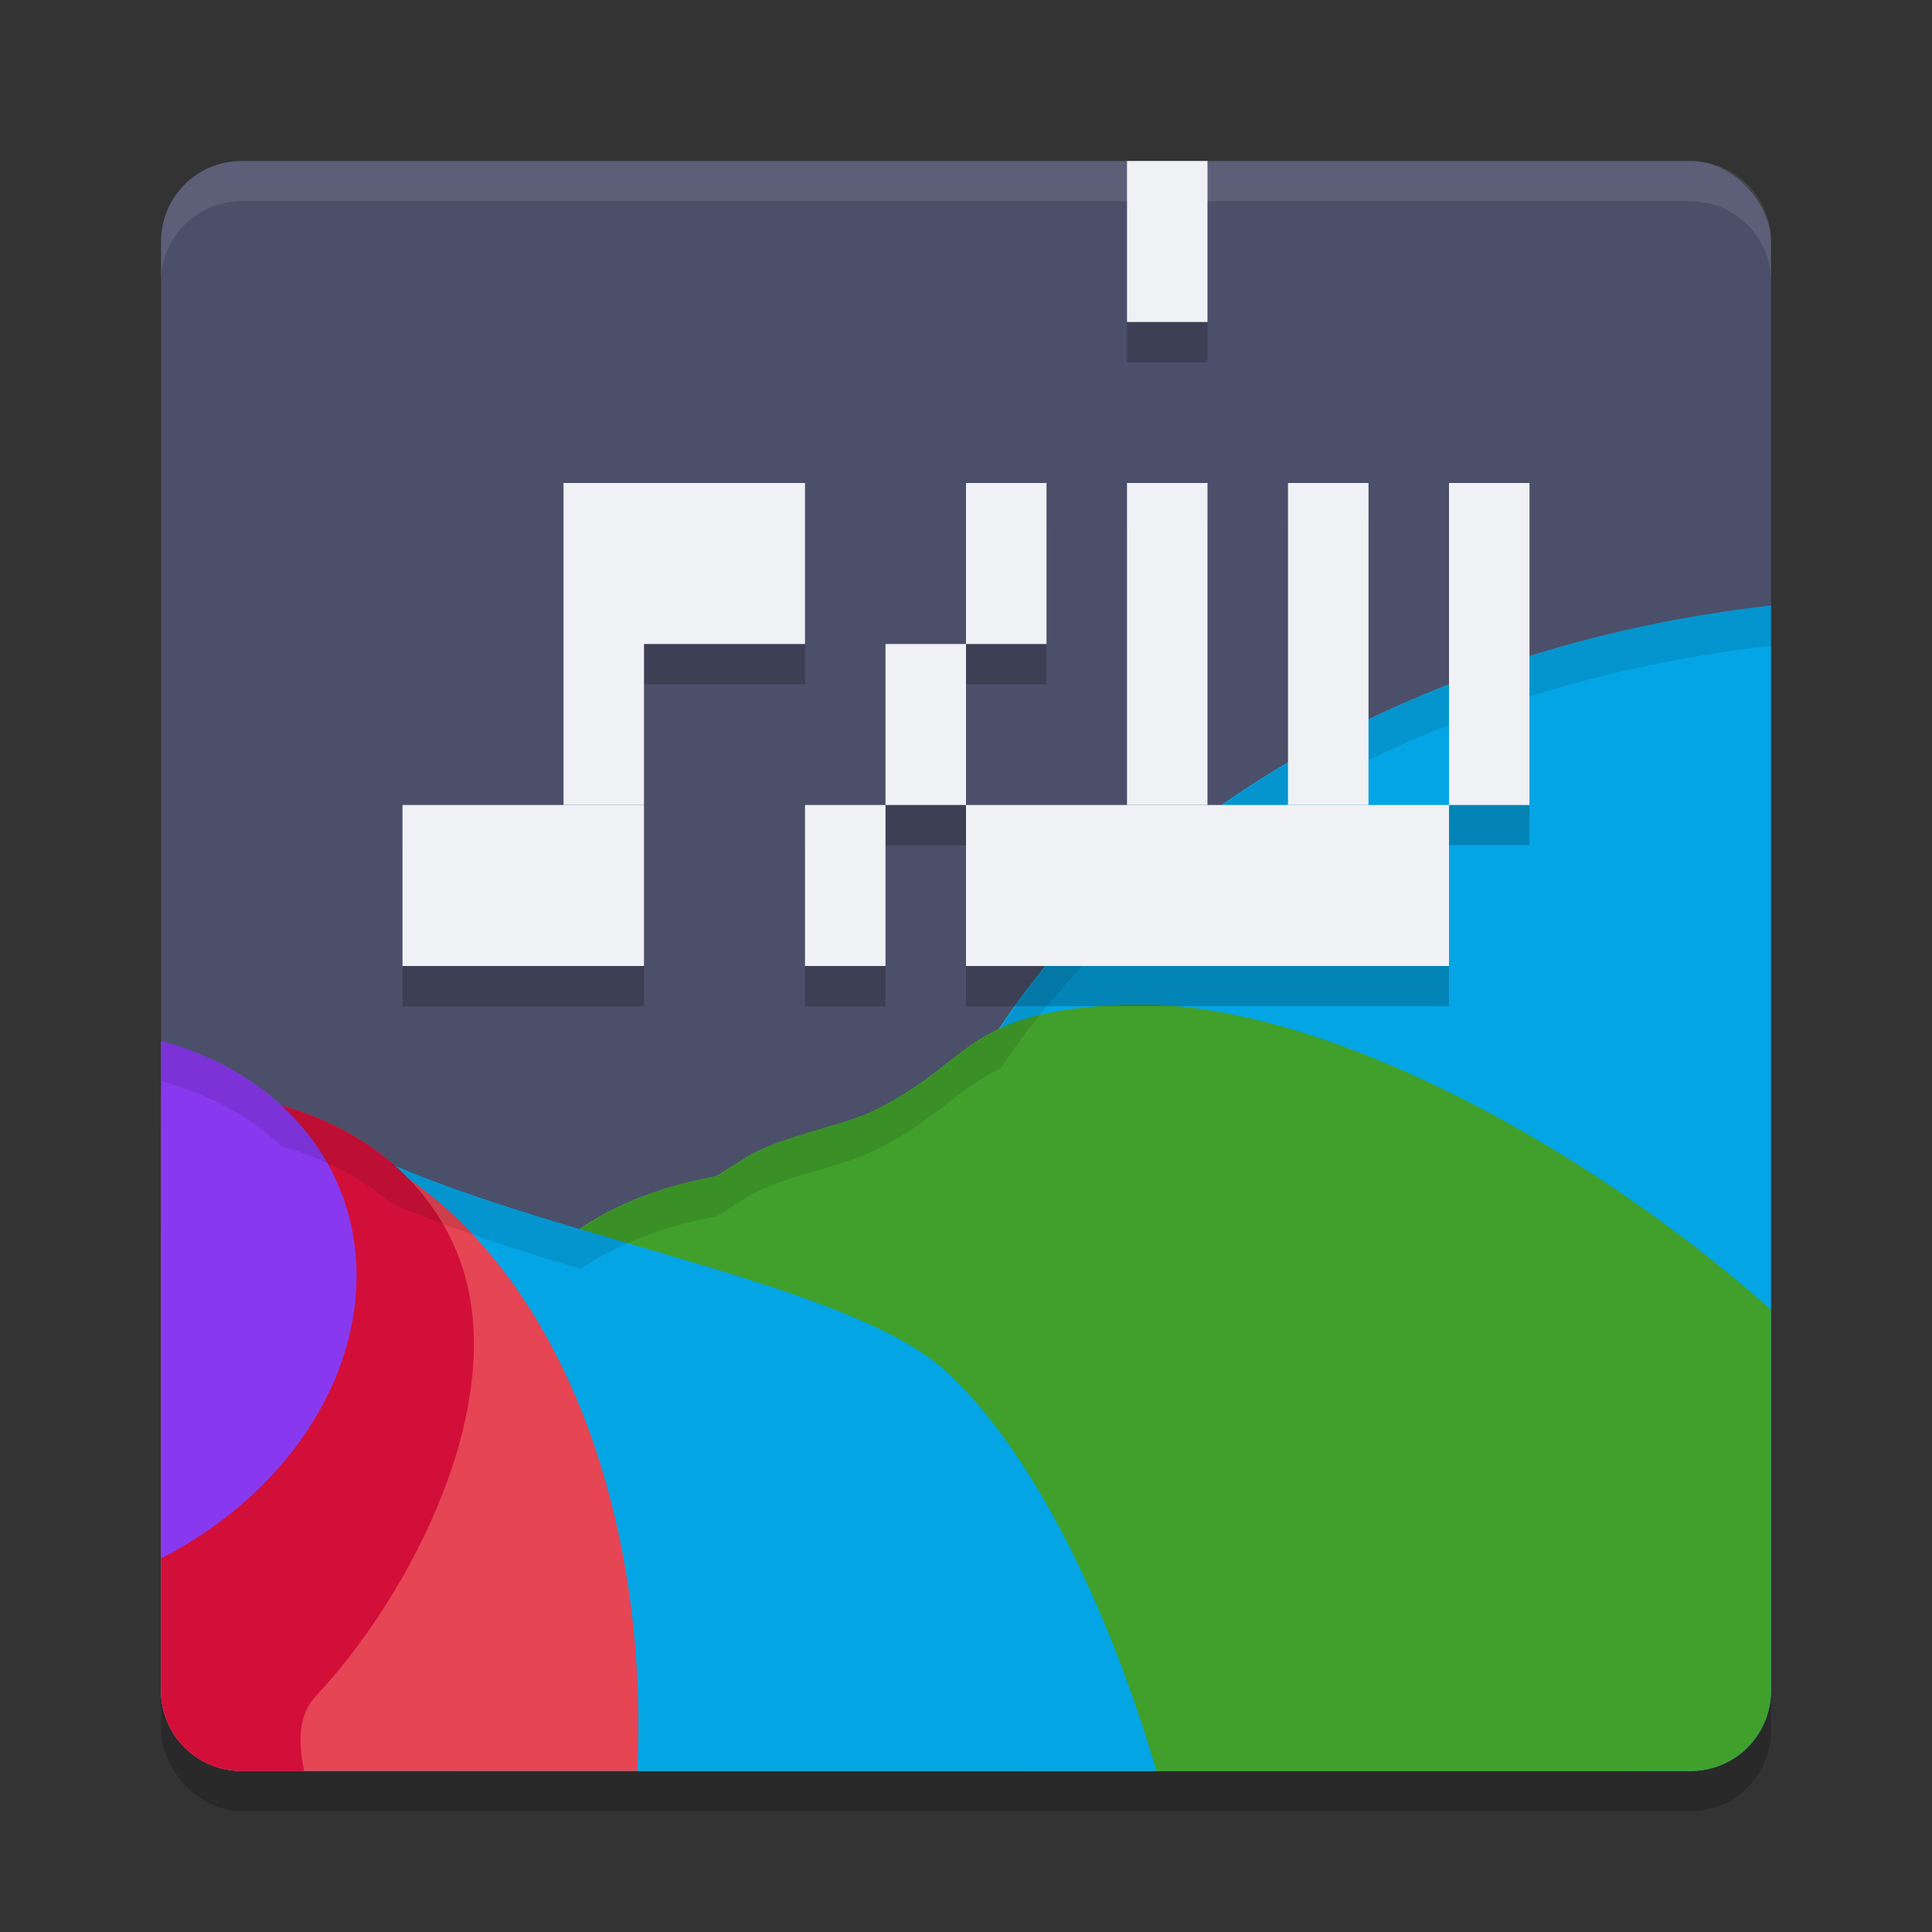 <svg xmlns="http://www.w3.org/2000/svg" width="24" height="24" version="1.1">
 <rect width="100%" height="100%" fill="#333333" stroke="none"/>
 <rect style="opacity:0.2" width="20" height="20" x="2" y="2.5" rx="1" ry="1"/>
 <rect style="fill:#4c4f69" width="20" height="20" x="2" y="2" rx="1" ry="1"/>
 <path style="fill:#04a5e5" d="M 22,7.522 A 12.864,9.753 0 0 0 11.032,17.16 12.864,9.753 0 0 0 12.747,22 H 21 c 0.554,0 1,-0.446 1,-1 z"/>
 <path style="fill:#40a02b" d="m 14.012,12.481 c -2.042,0.077 -1.892,0.682 -3.124,1.301 -0.435,0.218 -1.18,0.328 -1.608,0.589 C 6.85,15.849 4.679,17.923 4.546,19.653 4.475,20.568 4.986,21.349 5.83,22 H 21 c 0.554,0 1,-0.446 1,-1 v -4.729 c -2.35,-2.097 -5.698,-3.875 -7.988,-3.789 z"/>
 <path style="fill:#40a02b" d="M 10.502,14.497 C 8.949,14.458 7.549,14.79 6.695,15.694 5.085,17.402 3.039,18.376 3.735,20.153 3.872,20.503 4.571,21.17 5.603,22 h 14.781 c -0.653,-1.839 -1.303,-3.425 -1.586,-4.021 -0.72,-1.517 -4.879,-3.396 -8.296,-3.481 z"/>
 <path style="fill:#04a5e5" d="M 3.775,14.084 C 3.066,14.048 2.499,14.562 2,15.257 V 21 c 0,0.554 0.446,1 1,1 H 14.366 C 13.743,19.886 12.81,18.02 11.767,17.048 10.548,15.912 6.673,15.368 4.459,14.274 4.217,14.155 3.99,14.095 3.775,14.084 Z"/>
 <path style="fill:#e64553" d="M 2.872,13.916 A 5.524,8.219 5.91 0 0 2,14.02 V 21 c 0,0.554 0.446,1 1,1 H 7.916 A 5.524,8.219 5.91 0 0 6.207,15.725 5.524,8.219 5.91 0 0 2.872,13.916 Z"/>
 <path style="fill:#d20f39" d="M 2.112,13.578 C 2.075,13.58 2.037,13.585 2,13.588 V 21 c 0,0.554 0.446,1 1,1 H 3.78 C 3.694,21.613 3.719,21.286 3.923,21.069 5.089,19.832 6.388,17.372 5.691,15.595 5.169,14.262 3.724,13.51 2.112,13.578 Z"/>
 <path style="fill:#8839ef" d="m 2,12.931 v 6.427 A 3.456,4.25 68.594 0 0 4.235,14.801 3.456,4.25 68.594 0 0 2,12.931 Z"/>
 <path style="fill:#40a02b" d="m 14.012,12.481 c -2.042,0.077 -1.892,0.682 -3.124,1.301 -0.435,0.218 -1.18,0.328 -1.608,0.589 -0.049,0.03 -0.096,0.064 -0.146,0.095 0.793,0.191 1.82,0.311 2.958,0.311 2.486,0 8.352,3.585 8.473,2.913 0.295,-1.644 -0.453,-2.809 -1.637,-3.624 -0.617,-0.354 -1.243,-0.662 -1.858,-0.912 -0.912,-0.326 -1.878,-0.539 -2.765,-0.669 -0.099,-0.003 -0.198,-0.006 -0.293,-0.003 z"/>
 <path style="fill:#40a02b" d="m 14.012,12.481 c -2.042,0.077 -1.892,0.682 -3.124,1.301 -0.435,0.218 -1.18,0.328 -1.608,0.589 -0.052,0.031 -0.101,0.067 -0.152,0.099 a 4.501,1.236 0 0 0 2.965,0.307 4.501,1.236 0 0 0 4.501,-1.235 4.501,1.236 0 0 0 -2.17,-1.055 c -0.14,-0.007 -0.278,-0.01 -0.411,-0.005 z"/>
 <path style="opacity:0.1;fill:#eff1f5" d="M 3,2 C 2.446,2 2,2.446 2,3 v 0.5 c 0,-0.554 0.446,-1 1,-1 h 18 c 0.554,0 1,0.446 1,1 V 3 C 22,2.446 21.554,2 21,2 Z"/>
 <path style="opacity:0.2" d="m 14,2.5 v 2 h 1 v -2 z m -7,4 v 4 H 5 v 2 h 3 v -2 -2 h 2 v -2 H 8 Z m 5,0 v 2 h 1 v -2 z m 0,2 h -1 v 2 h 1 z m 0,2 v 2 h 6 v -2 h -1 v -4 h -1 v 4 h -1 v -4 h -1 v 4 z m 6,0 h 1 v -4 h -1 z m -7,0 h -1 v 2 h 1 z"/>
 <rect style="fill:#eff1f5" width="3" height="2" x="5" y="10"/>
 <rect style="fill:#eff1f5" width="1" height="2" x="14" y="2"/>
 <rect style="fill:#eff1f5" width="1" height="4" x="7" y="6"/>
 <rect style="fill:#eff1f5" width="2.5" height="2" x="7.5" y="6"/>
 <rect style="fill:#eff1f5" width="1" height="2" x="10" y="10"/>
 <path style="opacity:0.1" d="m 22,7.522 a 12.864,9.753 0 0 0 -9.57,5.253 c -0.546,0.251 -0.783,0.626 -1.542,1.007 -0.435,0.218 -1.18,0.328 -1.608,0.589 C 9.154,14.447 9.034,14.53 8.911,14.609 8.269,14.726 7.693,14.94 7.215,15.265 6.373,15.014 5.557,14.75 4.853,14.443 4.474,14.122 4.014,13.887 3.503,13.743 A 3.456,4.25 68.594 0 0 2,12.931 v 0.5 a 3.456,4.25 68.594 0 1 1.503,0.812 c 0.511,0.144 0.971,0.379 1.35,0.7 0.704,0.306 1.52,0.57 2.362,0.821 0.479,-0.324 1.054,-0.539 1.696,-0.655 0.123,-0.079 0.243,-0.162 0.368,-0.238 0.428,-0.261 1.174,-0.37 1.608,-0.589 0.759,-0.381 0.996,-0.756 1.542,-1.007 A 12.864,9.753 0 0 1 22,8.022 Z"/>
 <rect style="fill:#eff1f5" width="1" height="2" x="11" y="8"/>
 <rect style="fill:#eff1f5" width="1" height="2" x="12" y="6"/>
 <rect style="fill:#eff1f5" width="6" height="2" x="12" y="10"/>
 <rect style="fill:#eff1f5" width="1" height="4" x="14" y="6"/>
 <rect style="fill:#eff1f5" width="1" height="4" x="16" y="6"/>
 <rect style="fill:#eff1f5" width="1" height="4" x="18" y="6"/>
</svg>
